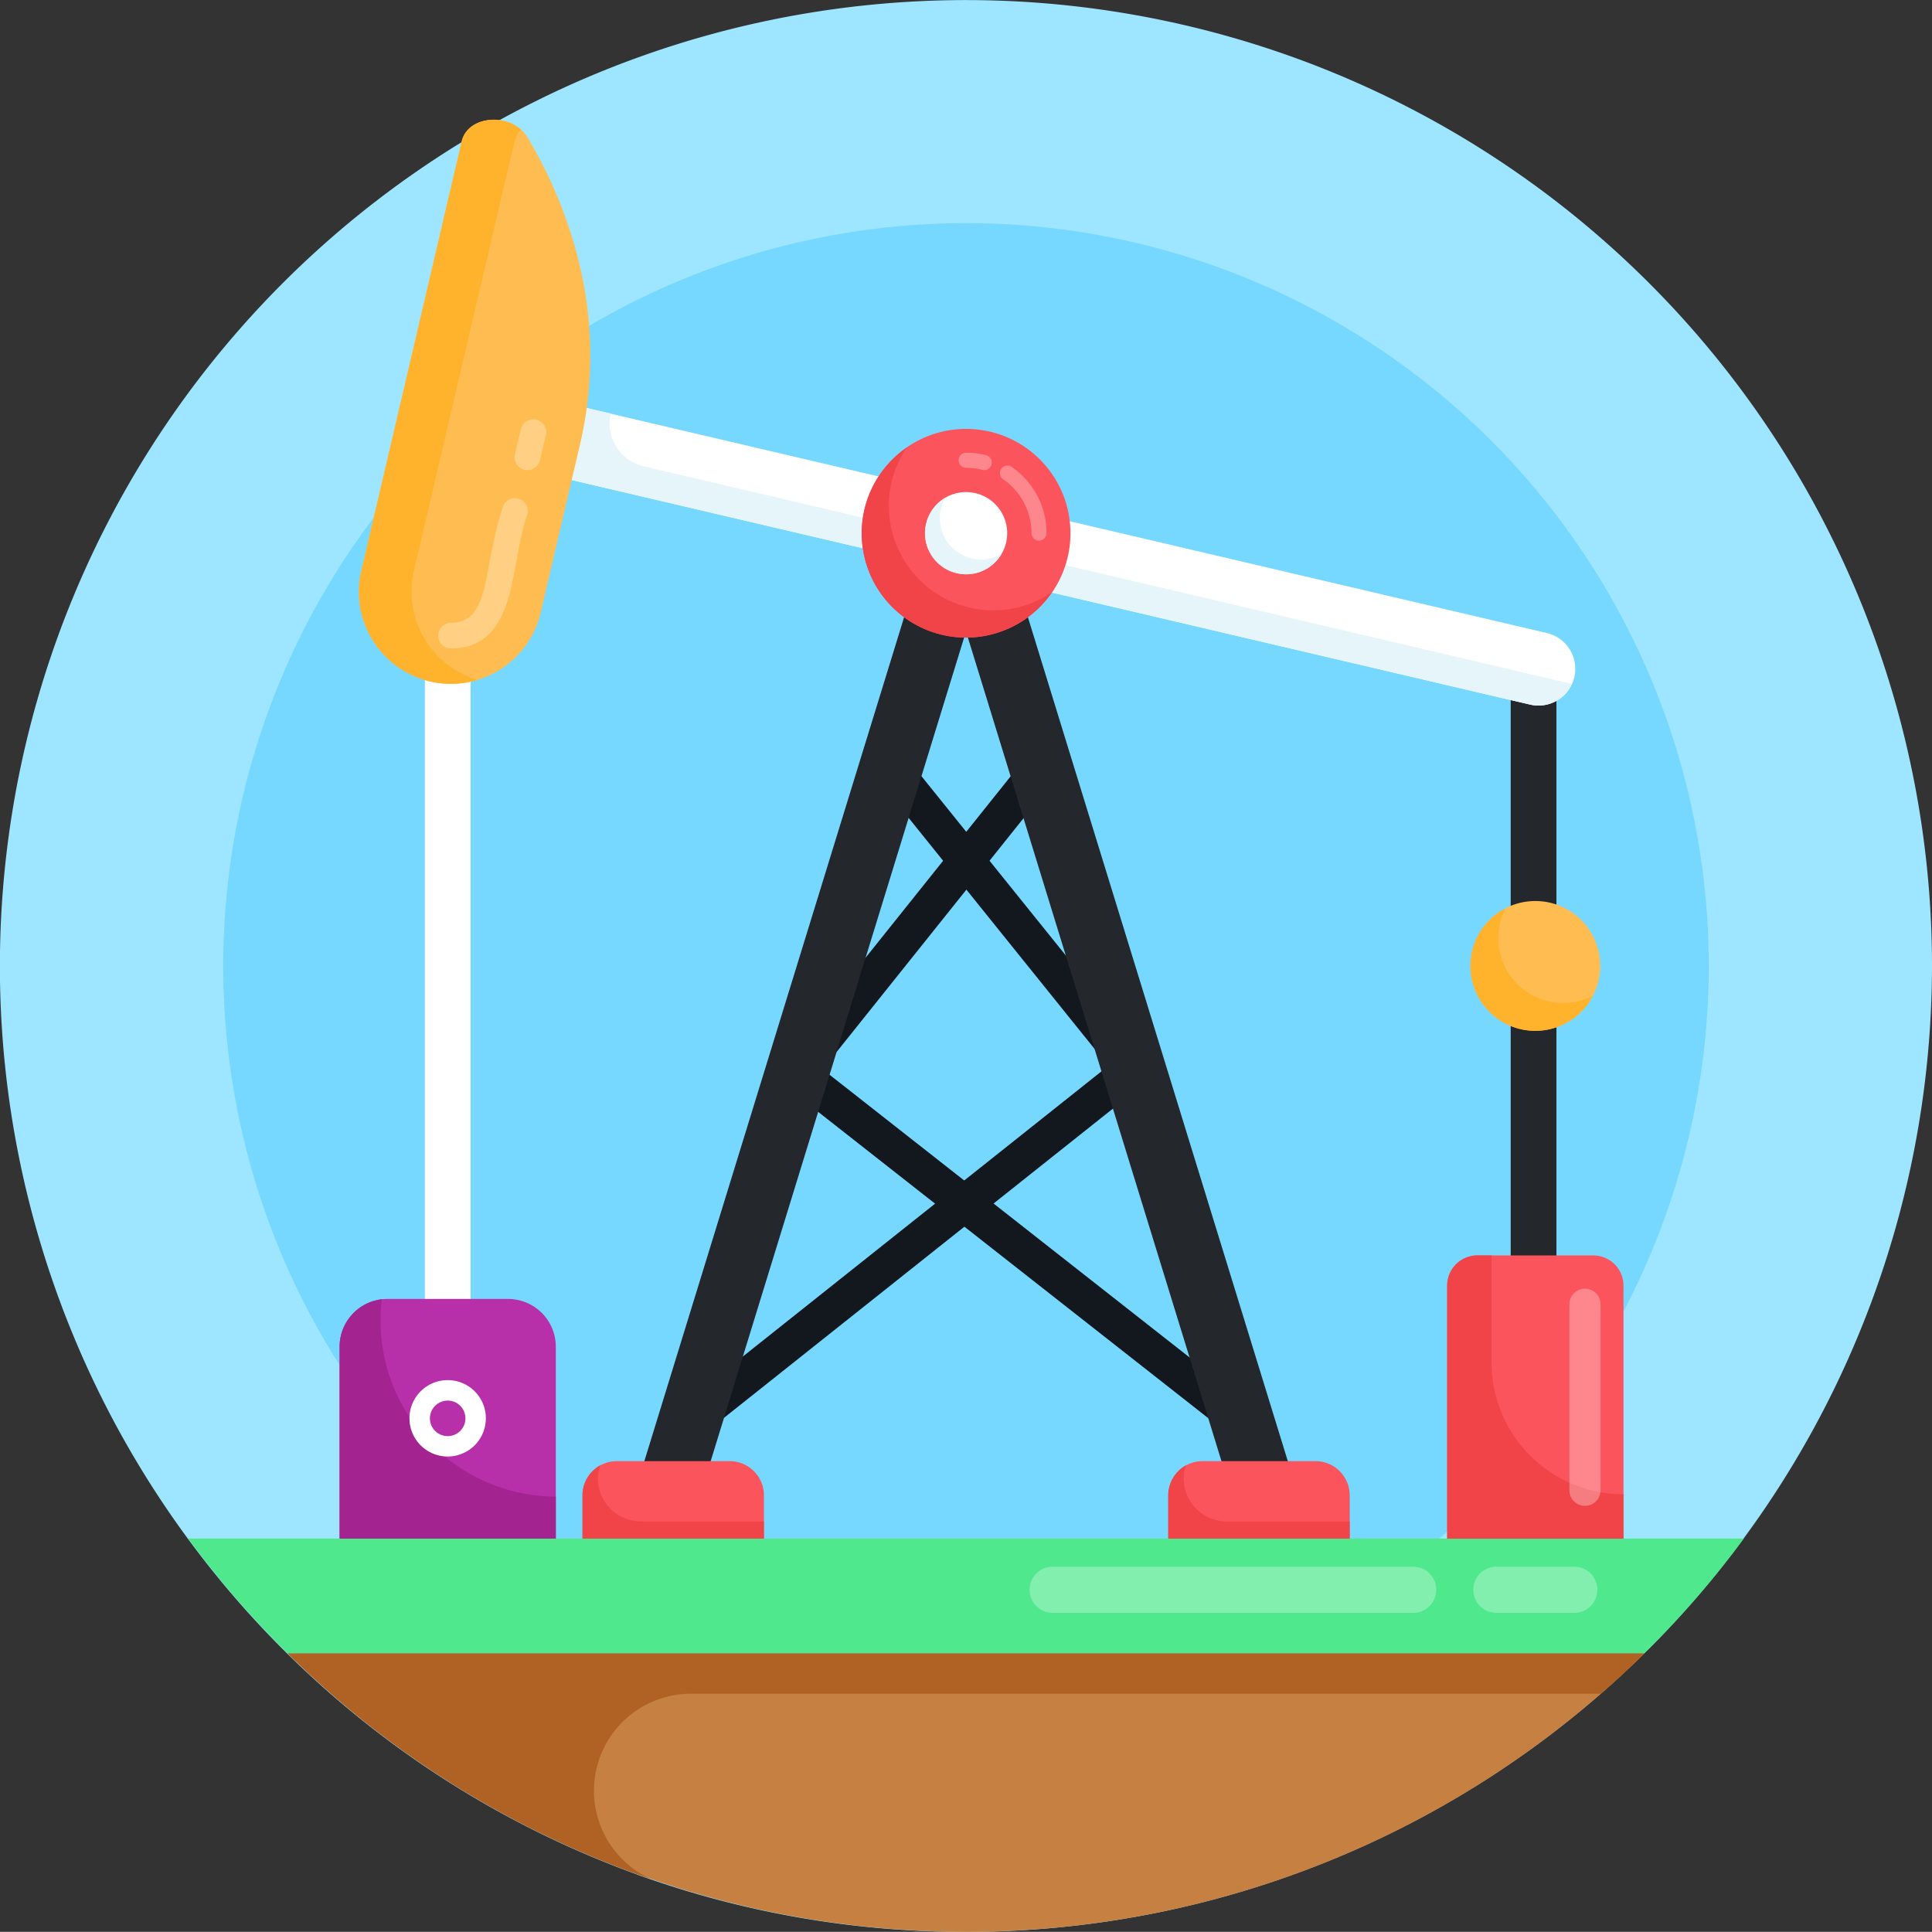 <svg id="_x33_5" xmlns="http://www.w3.org/2000/svg" width="93.985" height="93.977" viewBox="0 0 93.985 93.977">
  <rect x="0" y="0" width="93.985" height="93.977" fill="#333333" stroke="none"/>
  <g id="Grupo_889185" data-name="Grupo 889185">
    <g id="Grupo_889184" data-name="Grupo 889184">
      <path id="Trazado_624384" data-name="Trazado 624384" d="M97.485,50.49a47.034,47.034,0,0,1-63.011,44.2c0-.007,0-.007-.007-.007A46.995,46.995,0,1,1,97.485,50.49Z" transform="translate(-3.5 -3.505)" fill="#9ee6ff"/>
    </g>
  </g>
  <g id="Grupo_889188" data-name="Grupo 889188" transform="translate(10.859 10.855)">
    <g id="Grupo_889187" data-name="Grupo 889187">
      <g id="Grupo_889186" data-name="Grupo 889186">
        <circle id="Elipse_4903" data-name="Elipse 4903" cx="36.133" cy="36.133" r="36.133" fill="#76d8ff"/>
      </g>
    </g>
  </g>
  <g id="Grupo_889191" data-name="Grupo 889191" transform="translate(73.49 32.24)">
    <g id="Grupo_889190" data-name="Grupo 889190">
      <g id="Grupo_889189" data-name="Grupo 889189">
        <path id="Trazado_624385" data-name="Trazado 624385" d="M103.588,47.413h2.225V80.178h-2.225Z" transform="translate(-103.588 -47.413)" fill="#24272b"/>
      </g>
    </g>
  </g>
  <g id="Grupo_889198" data-name="Grupo 889198" transform="translate(32.84 36.329)">
    <g id="Grupo_889194" data-name="Grupo 889194" transform="translate(5.058 0.119)">
      <g id="Grupo_889193" data-name="Grupo 889193">
        <g id="Grupo_889192" data-name="Grupo 889192">
          <path id="Trazado_624386" data-name="Trazado 624386" d="M76.943,86.429,55.451,69.554a.882.882,0,0,1-.144-1.243L67.169,53.475a.881.881,0,0,1,1.377,1.1L57.239,68.717,78.031,85.043a.881.881,0,0,1-1.088,1.386Z" transform="translate(-55.115 -53.144)" fill="#13181e"/>
        </g>
      </g>
    </g>
    <g id="Grupo_889197" data-name="Grupo 889197">
      <g id="Grupo_889196" data-name="Grupo 889196">
        <g id="Grupo_889195" data-name="Grupo 889195">
          <path id="Trazado_624387" data-name="Trazado 624387" d="M49.108,86.574A.881.881,0,0,1,48.558,85L69.3,68.507,57.957,54.415a.881.881,0,1,1,1.372-1.1l11.9,14.782a.881.881,0,0,1-.138,1.242L49.655,86.382A.877.877,0,0,1,49.108,86.574Z" transform="translate(-48.226 -52.982)" fill="#13181e"/>
        </g>
      </g>
    </g>
  </g>
  <g id="Grupo_889213" data-name="Grupo 889213" transform="translate(9.152 74.844)">
    <g id="Grupo_889205" data-name="Grupo 889205">
      <g id="Grupo_889200" data-name="Grupo 889200" transform="translate(4.835 5.579)">
        <g id="Grupo_889199" data-name="Grupo 889199">
          <path id="Trazado_624388" data-name="Trazado 624388" d="M22.549,113.035a46.967,46.967,0,0,0,66.014,0Z" transform="translate(-22.549 -113.035)" fill="#c68142"/>
        </g>
      </g>
      <g id="Grupo_889202" data-name="Grupo 889202" transform="translate(4.835 5.582)">
        <g id="Grupo_889201" data-name="Grupo 889201">
          <path id="Trazado_624389" data-name="Trazado 624389" d="M86.445,115.008H42.187a4.718,4.718,0,0,0-1.956,9.017A46.886,46.886,0,0,1,22.55,113.04H88.567C87.884,113.716,87.172,114.376,86.445,115.008Z" transform="translate(-22.55 -113.04)" fill="#af6223"/>
        </g>
      </g>
      <g id="Grupo_889204" data-name="Grupo 889204">
        <g id="Grupo_889203" data-name="Grupo 889203">
          <path id="Trazado_624390" data-name="Trazado 624390" d="M91.645,105.437a46.039,46.039,0,0,1-4.831,5.58H20.8a46.048,46.048,0,0,1-4.831-5.58Z" transform="translate(-15.965 -105.437)" fill="#4fe88d"/>
        </g>
      </g>
    </g>
    <g id="Grupo_889212" data-name="Grupo 889212" transform="translate(40.933 1.37)" opacity="0.3">
      <g id="Grupo_889208" data-name="Grupo 889208">
        <g id="Grupo_889207" data-name="Grupo 889207">
          <g id="Grupo_889206" data-name="Grupo 889206">
            <path id="Trazado_624391" data-name="Trazado 624391" d="M71.712,108.427a1.123,1.123,0,0,1,1.123-1.123H90.373a1.123,1.123,0,0,1,0,2.246H72.835A1.123,1.123,0,0,1,71.712,108.427Z" transform="translate(-71.712 -107.304)" fill="#fff"/>
          </g>
        </g>
      </g>
      <g id="Grupo_889211" data-name="Grupo 889211" transform="translate(21.587 0)">
        <g id="Grupo_889210" data-name="Grupo 889210">
          <g id="Grupo_889209" data-name="Grupo 889209">
            <path id="Trazado_624392" data-name="Trazado 624392" d="M101.113,108.427a1.123,1.123,0,0,1,1.123-1.123h3.787a1.123,1.123,0,0,1,0,2.246h-3.787A1.123,1.123,0,0,1,101.113,108.427Z" transform="translate(-101.113 -107.304)" fill="#fff"/>
          </g>
        </g>
      </g>
    </g>
  </g>
  <g id="Grupo_889216" data-name="Grupo 889216" transform="translate(31.206 23.939)">
    <g id="Grupo_889215" data-name="Grupo 889215">
      <g id="Grupo_889214" data-name="Grupo 889214">
        <path id="Trazado_624393" data-name="Trazado 624393" d="M74.565,84.386l-12.778-41.5L49.016,84.385a1.542,1.542,0,1,1-2.947-.907L60.313,37.2a1.542,1.542,0,0,1,2.947,0L77.512,83.478a1.542,1.542,0,1,1-2.947.908Z" transform="translate(-46 -36.108)" fill="#24272b"/>
      </g>
    </g>
  </g>
  <g id="Grupo_889219" data-name="Grupo 889219" transform="translate(28.333 71.086)">
    <g id="Grupo_889218" data-name="Grupo 889218">
      <g id="Grupo_889217" data-name="Grupo 889217">
        <path id="Trazado_624394" data-name="Trazado 624394" d="M50.917,104.077v-2.1a1.663,1.663,0,0,0-1.663-1.663h-5.5a1.663,1.663,0,0,0-1.663,1.663v2.1Z" transform="translate(-42.087 -100.319)" fill="#fc545d"/>
      </g>
    </g>
  </g>
  <g id="Grupo_889222" data-name="Grupo 889222" transform="translate(28.335 71.278)">
    <g id="Grupo_889221" data-name="Grupo 889221">
      <g id="Grupo_889220" data-name="Grupo 889220">
        <path id="Trazado_624395" data-name="Trazado 624395" d="M50.916,103.311v.837H42.09v-2.1a1.675,1.675,0,0,1,.874-1.469,1.678,1.678,0,0,0-.125.639,2.093,2.093,0,0,0,2.093,2.093Z" transform="translate(-42.09 -100.58)" fill="#f14448"/>
      </g>
    </g>
  </g>
  <g id="Grupo_889225" data-name="Grupo 889225" transform="translate(56.829 71.086)">
    <g id="Grupo_889224" data-name="Grupo 889224">
      <g id="Grupo_889223" data-name="Grupo 889223">
        <path id="Trazado_624396" data-name="Trazado 624396" d="M89.727,104.077v-2.1a1.663,1.663,0,0,0-1.663-1.663h-5.5a1.663,1.663,0,0,0-1.663,1.663v2.1Z" transform="translate(-80.897 -100.319)" fill="#fc545d"/>
      </g>
    </g>
  </g>
  <g id="Grupo_889228" data-name="Grupo 889228" transform="translate(56.831 71.278)">
    <g id="Grupo_889227" data-name="Grupo 889227">
      <g id="Grupo_889226" data-name="Grupo 889226">
        <path id="Trazado_624397" data-name="Trazado 624397" d="M89.726,103.311v.837H80.9v-2.1a1.676,1.676,0,0,1,.874-1.469,1.681,1.681,0,0,0-.125.639,2.093,2.093,0,0,0,2.093,2.093Z" transform="translate(-80.9 -100.58)" fill="#f14448"/>
      </g>
    </g>
  </g>
  <g id="Grupo_889231" data-name="Grupo 889231" transform="translate(22.896 18.72)">
    <g id="Grupo_889230" data-name="Grupo 889230" transform="translate(0 0)">
      <g id="Grupo_889229" data-name="Grupo 889229">
        <path id="Trazado_624398" data-name="Trazado 624398" d="M88.37,43.223h0a1.787,1.787,0,0,1-2.147,1.333L34.682,32.48,35.5,29l51.54,12.076A1.787,1.787,0,0,1,88.37,43.223Z" transform="translate(-34.682 -29)" fill="#fff"/>
      </g>
    </g>
  </g>
  <g id="Grupo_889234" data-name="Grupo 889234" transform="translate(22.894 18.72)">
    <g id="Grupo_889233" data-name="Grupo 889233" transform="translate(0 0)">
      <g id="Grupo_889232" data-name="Grupo 889232">
        <path id="Trazado_624399" data-name="Trazado 624399" d="M88.248,43.551a1.773,1.773,0,0,1-2.026,1.006L34.68,32.48,35.5,29l6,1.4a2.13,2.13,0,0,0,1.593,2.563Z" transform="translate(-34.68 -29)" fill="#e5f5f9"/>
      </g>
    </g>
  </g>
  <g id="Grupo_889236" data-name="Grupo 889236" transform="translate(41.919 20.864)">
    <g id="Grupo_889235" data-name="Grupo 889235">
      <path id="Trazado_624400" data-name="Trazado 624400" d="M70.745,36.994a5.077,5.077,0,1,1-5.074-5.074A5.075,5.075,0,0,1,70.745,36.994Z" transform="translate(-60.59 -31.92)" fill="#fc545d"/>
    </g>
  </g>
  <g id="Grupo_889238" data-name="Grupo 889238" transform="translate(41.919 21.774)">
    <g id="Grupo_889237" data-name="Grupo 889237" transform="translate(0 0)">
      <path id="Trazado_624401" data-name="Trazado 624401" d="M69.849,40.187a5.07,5.07,0,1,1-7.071-7.027,5.078,5.078,0,0,0,4.215,7.915A4.971,4.971,0,0,0,69.849,40.187Z" transform="translate(-60.59 -33.16)" fill="#f14448"/>
    </g>
  </g>
  <g id="Grupo_889240" data-name="Grupo 889240" transform="translate(44.996 23.939)">
    <g id="Grupo_889239" data-name="Grupo 889239">
      <path id="Trazado_624402" data-name="Trazado 624402" d="M68.781,38.107a2,2,0,1,1-2-2A2,2,0,0,1,68.781,38.107Z" transform="translate(-64.781 -36.108)" fill="#fff"/>
    </g>
  </g>
  <g id="Grupo_889242" data-name="Grupo 889242" transform="translate(44.995 24.212)">
    <g id="Grupo_889241" data-name="Grupo 889241">
      <path id="Trazado_624403" data-name="Trazado 624403" d="M68.5,39.219a1.977,1.977,0,0,1-1.711.984,2,2,0,0,1-1.013-3.723A2,2,0,0,0,68.5,39.219Z" transform="translate(-64.78 -36.48)" fill="#e5f5f9"/>
    </g>
  </g>
  <g id="Grupo_889245" data-name="Grupo 889245" transform="translate(20.667 27.935)">
    <g id="Grupo_889244" data-name="Grupo 889244">
      <g id="Grupo_889243" data-name="Grupo 889243">
        <path id="Trazado_624404" data-name="Trazado 624404" d="M31.647,41.55h2.225V77.176H31.647Z" transform="translate(-31.647 -41.55)" fill="#fff"/>
      </g>
    </g>
  </g>
  <g id="Grupo_889247" data-name="Grupo 889247" transform="translate(17.455 5.823)">
    <g id="Grupo_889246" data-name="Grupo 889246">
      <path id="Trazado_624405" data-name="Trazado 624405" d="M30.735,38.761a4.482,4.482,0,0,0,5.385-3.344l1.928-8.244a19.018,19.018,0,0,0-.214-9.372,22.106,22.106,0,0,0-2.349-5.494c-.752-1.251-2.9-1.124-3.209.181L27.392,33.376a4.482,4.482,0,0,0,3.343,5.385Z" transform="translate(-27.273 -11.436)" fill="#ffbc50"/>
    </g>
  </g>
  <g id="Grupo_889249" data-name="Grupo 889249" transform="translate(17.458 5.827)">
    <g id="Grupo_889248" data-name="Grupo 889248">
      <path id="Trazado_624406" data-name="Trazado 624406" d="M29.951,33.38a4.487,4.487,0,0,0,3.091,5.309A4.475,4.475,0,0,1,27.4,33.38l4.883-20.89c.272-1.145,1.96-1.38,2.878-.573a1.16,1.16,0,0,0-.316.573Z" transform="translate(-27.276 -11.44)" fill="#ffb32c"/>
    </g>
  </g>
  <g id="Grupo_889254" data-name="Grupo 889254" transform="translate(16.522 63.189)">
    <g id="Grupo_889251" data-name="Grupo 889251">
      <g id="Grupo_889250" data-name="Grupo 889250">
        <path id="Trazado_624407" data-name="Trazado 624407" d="M36.517,91.889v9.332H26V91.889a2.325,2.325,0,0,1,2.325-2.325h5.866A2.325,2.325,0,0,1,36.517,91.889Z" transform="translate(-26.001 -89.564)" fill="#b730aa"/>
      </g>
    </g>
    <g id="Grupo_889253" data-name="Grupo 889253" transform="translate(0.003 0.016)">
      <g id="Grupo_889252" data-name="Grupo 889252">
        <path id="Trazado_624408" data-name="Trazado 624408" d="M36.518,99.187v2.04H26V91.893a2.322,2.322,0,0,1,2.057-2.307,8.562,8.562,0,0,0,8.456,9.6Z" transform="translate(-26.005 -89.586)" fill="#a32391"/>
      </g>
    </g>
  </g>
  <g id="Grupo_889256" data-name="Grupo 889256" transform="translate(19.92 67.14)">
    <g id="Grupo_889255" data-name="Grupo 889255">
      <path id="Trazado_624409" data-name="Trazado 624409" d="M34.345,96.8a1.858,1.858,0,1,1-1.858-1.858A1.855,1.855,0,0,1,34.345,96.8Z" transform="translate(-30.63 -94.944)" fill="#fff"/>
    </g>
  </g>
  <g id="Grupo_889258" data-name="Grupo 889258" transform="translate(20.914 68.134)">
    <g id="Grupo_889257" data-name="Grupo 889257">
      <path id="Trazado_624410" data-name="Trazado 624410" d="M33.711,97.162a.864.864,0,1,1-.864-.864A.863.863,0,0,1,33.711,97.162Z" transform="translate(-31.983 -96.298)" fill="#b730aa"/>
    </g>
  </g>
  <g id="Grupo_889265" data-name="Grupo 889265" transform="translate(46.632 22.024)" opacity="0.3">
    <g id="Grupo_889261" data-name="Grupo 889261" transform="translate(1.997 0.617)">
      <g id="Grupo_889260" data-name="Grupo 889260">
        <g id="Grupo_889259" data-name="Grupo 889259">
          <path id="Trazado_624411" data-name="Trazado 624411" d="M71.645,38a.367.367,0,0,1-.367-.367,3.178,3.178,0,0,0-1.39-2.627A.367.367,0,0,1,70.3,34.4a3.913,3.913,0,0,1,1.709,3.234A.367.367,0,0,1,71.645,38Z" transform="translate(-69.729 -34.339)" fill="#fff"/>
        </g>
      </g>
    </g>
    <g id="Grupo_889264" data-name="Grupo 889264" transform="translate(0 0)">
      <g id="Grupo_889263" data-name="Grupo 889263">
        <g id="Grupo_889262" data-name="Grupo 889262">
          <path id="Trazado_624412" data-name="Trazado 624412" d="M68.254,34.344a.359.359,0,0,1-.09-.011,3.2,3.2,0,0,0-.787-.1.367.367,0,0,1,0-.734,3.926,3.926,0,0,1,.968.121.367.367,0,0,1-.09.723Z" transform="translate(-67.009 -33.5)" fill="#fff"/>
        </g>
      </g>
    </g>
  </g>
  <g id="Grupo_889267" data-name="Grupo 889267" transform="translate(70.401 61.072)">
    <g id="Grupo_889266" data-name="Grupo 889266">
      <path id="Trazado_624413" data-name="Trazado 624413" d="M107.957,88.149v12.306H99.381V88.149a1.469,1.469,0,0,1,1.469-1.469h5.639A1.469,1.469,0,0,1,107.957,88.149Z" transform="translate(-99.381 -86.68)" fill="#fc545d"/>
    </g>
  </g>
  <g id="Grupo_889269" data-name="Grupo 889269" transform="translate(70.4 61.072)">
    <g id="Grupo_889268" data-name="Grupo 889268">
      <path id="Trazado_624414" data-name="Trazado 624414" d="M107.956,98.3v2.159H99.38V88.149a1.473,1.473,0,0,1,1.469-1.469h.69v5.2a6.418,6.418,0,0,0,6.418,6.418Z" transform="translate(-99.38 -86.68)" fill="#f14448"/>
    </g>
  </g>
  <g id="Grupo_889271" data-name="Grupo 889271" transform="translate(71.531 43.831)">
    <g id="Grupo_889270" data-name="Grupo 889270">
      <circle id="Elipse_4904" data-name="Elipse 4904" cx="3.157" cy="3.157" r="3.157" fill="#ffbc50"/>
    </g>
  </g>
  <g id="Grupo_889273" data-name="Grupo 889273" transform="translate(71.531 44.191)">
    <g id="Grupo_889272" data-name="Grupo 889272">
      <path id="Trazado_624415" data-name="Trazado 624415" d="M106.875,67.941a3.154,3.154,0,1,1-4.251-4.251A3.156,3.156,0,0,0,106.875,67.941Z" transform="translate(-100.92 -63.69)" fill="#ffb32c"/>
    </g>
  </g>
  <g id="Grupo_889280" data-name="Grupo 889280" transform="translate(21.319 20.401)" opacity="0.3">
    <g id="Grupo_889276" data-name="Grupo 889276" transform="translate(0 3.833)">
      <g id="Grupo_889275" data-name="Grupo 889275">
        <g id="Grupo_889274" data-name="Grupo 889274">
          <path id="Trazado_624416" data-name="Trazado 624416" d="M33.158,43.818a.624.624,0,0,1,0-1.248c1.927,0,1.511-2.515,2.5-5.579a.624.624,0,0,1,1.216.285C36.017,39.577,36.45,43.818,33.158,43.818Z" transform="translate(-32.534 -36.51)" fill="#fff"/>
        </g>
      </g>
    </g>
    <g id="Grupo_889279" data-name="Grupo 889279" transform="translate(3.715)">
      <g id="Grupo_889278" data-name="Grupo 889278">
        <g id="Grupo_889277" data-name="Grupo 889277">
          <path id="Trazado_624417" data-name="Trazado 624417" d="M38.076,33.743a.624.624,0,0,1-.465-.75l.286-1.222a.624.624,0,1,1,1.215.285l-.286,1.222A.624.624,0,0,1,38.076,33.743Z" transform="translate(-37.594 -31.29)" fill="#fff"/>
        </g>
      </g>
    </g>
  </g>
  <g id="Grupo_889284" data-name="Grupo 889284" transform="translate(76.344 62.663)" opacity="0.3">
    <g id="Grupo_889283" data-name="Grupo 889283">
      <g id="Grupo_889282" data-name="Grupo 889282">
        <g id="Grupo_889281" data-name="Grupo 889281">
          <path id="Trazado_624418" data-name="Trazado 624418" d="M108.234,99.439a.758.758,0,0,1-.759-.759V89.606a.759.759,0,0,1,1.517,0v9.075A.758.758,0,0,1,108.234,99.439Z" transform="translate(-107.475 -88.847)" fill="#fff"/>
        </g>
      </g>
    </g>
  </g>
</svg>

